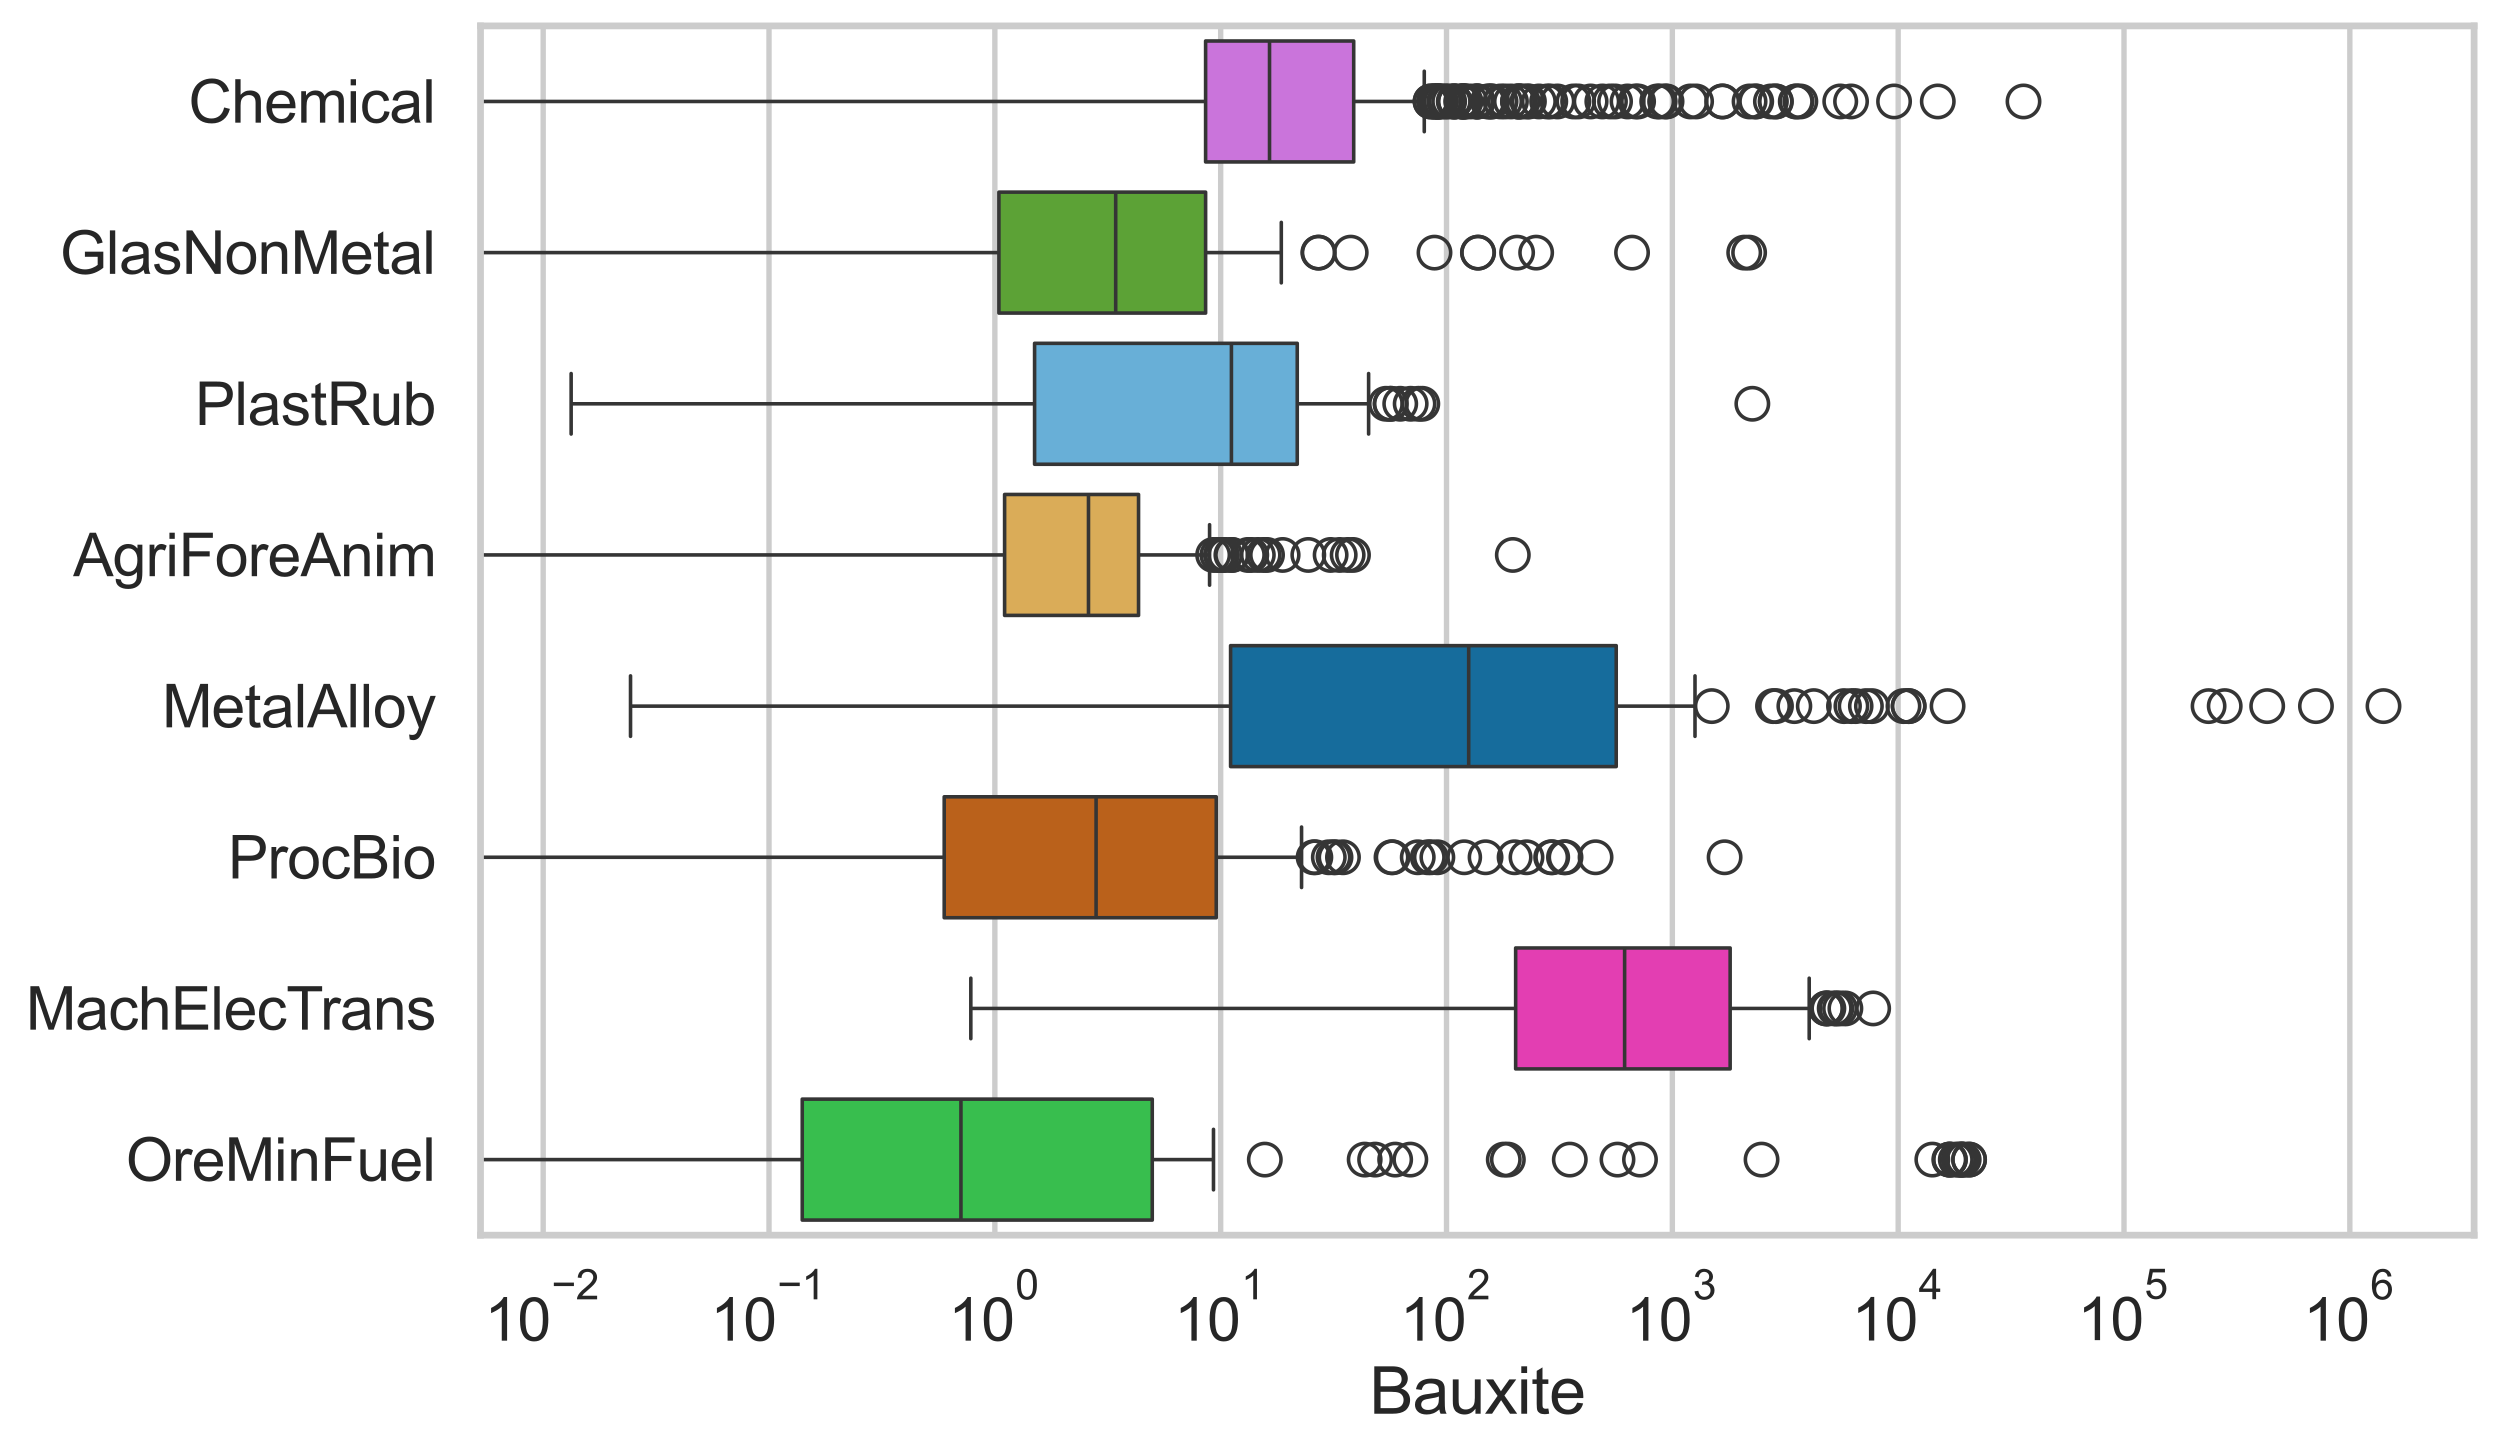 <?xml version="1.0" encoding="utf-8" standalone="no"?>
<!DOCTYPE svg PUBLIC "-//W3C//DTD SVG 1.1//EN"
  "http://www.w3.org/Graphics/SVG/1.1/DTD/svg11.dtd">
<svg xmlns:xlink="http://www.w3.org/1999/xlink" width="695.577pt" height="404.121pt" viewBox="0 0 695.577 404.121" xmlns="http://www.w3.org/2000/svg" version="1.1">
 <defs>
  <style type="text/css">*{stroke-linejoin: round; stroke-linecap: butt}</style>
 </defs>
 <g id="figure_1">
  <g id="patch_1">
   <path d="M 0 404.121 
L 695.577 404.121 
L 695.577 0 
L 0 0 
z
" style="fill: #ffffff"/>
  </g>
  <g id="axes_1">
   <g id="patch_2">
    <path d="M 133.697 343.665 
L 688.377 343.665 
L 688.377 7.2 
L 133.697 7.2 
z
" style="fill: #ffffff"/>
   </g>
   <g id="matplotlib.axis_1">
    <g id="xtick_1">
     <g id="line2d_1">
      <path d="M 151.13 343.665 
L 151.13 7.2 
" clip-path="url(#pf6c7abf6c6)" style="fill: none; stroke: #cccccc; stroke-width: 1.5; stroke-linecap: round"/>
     </g>
     <g id="text_1">
      <!-- $\mathdefault{10^{-2}}$ -->
      <g style="fill: #262626" transform="translate(134.795 373.18) scale(0.165 -0.165)">
       <defs>
        <path id="ArialMT-31" d="M 2384 0 
L 1822 0 
L 1822 3584 
Q 1619 3391 1289 3197 
Q 959 3003 697 2906 
L 697 3450 
Q 1169 3672 1522 3987 
Q 1875 4303 2022 4600 
L 2384 4600 
L 2384 0 
z
" transform="scale(0.016)"/>
        <path id="ArialMT-30" d="M 266 2259 
Q 266 3072 433 3567 
Q 600 4063 929 4331 
Q 1259 4600 1759 4600 
Q 2128 4600 2406 4451 
Q 2684 4303 2865 4023 
Q 3047 3744 3150 3342 
Q 3253 2941 3253 2259 
Q 3253 1453 3087 958 
Q 2922 463 2592 192 
Q 2263 -78 1759 -78 
Q 1097 -78 719 397 
Q 266 969 266 2259 
z
M 844 2259 
Q 844 1131 1108 757 
Q 1372 384 1759 384 
Q 2147 384 2411 759 
Q 2675 1134 2675 2259 
Q 2675 3391 2411 3762 
Q 2147 4134 1753 4134 
Q 1366 4134 1134 3806 
Q 844 3388 844 2259 
z
" transform="scale(0.016)"/>
        <path id="ArialMT-2212" d="M 3381 1997 
L 356 1997 
L 356 2522 
L 3381 2522 
L 3381 1997 
z
" transform="scale(0.016)"/>
        <path id="ArialMT-32" d="M 3222 541 
L 3222 0 
L 194 0 
Q 188 203 259 391 
Q 375 700 629 1000 
Q 884 1300 1366 1694 
Q 2113 2306 2375 2664 
Q 2638 3022 2638 3341 
Q 2638 3675 2398 3904 
Q 2159 4134 1775 4134 
Q 1369 4134 1125 3890 
Q 881 3647 878 3216 
L 300 3275 
Q 359 3922 746 4261 
Q 1134 4600 1788 4600 
Q 2447 4600 2831 4234 
Q 3216 3869 3216 3328 
Q 3216 3053 3103 2787 
Q 2991 2522 2730 2228 
Q 2469 1934 1863 1422 
Q 1356 997 1212 845 
Q 1069 694 975 541 
L 3222 541 
z
" transform="scale(0.016)"/>
       </defs>
       <use xlink:href="#ArialMT-31" transform="translate(0 0.994)"/>
       <use xlink:href="#ArialMT-30" transform="translate(55.615 0.994)"/>
       <use xlink:href="#ArialMT-2212" transform="translate(112.973 70.688) scale(0.7)"/>
       <use xlink:href="#ArialMT-32" transform="translate(153.852 70.688) scale(0.7)"/>
      </g>
     </g>
    </g>
    <g id="xtick_2">
     <g id="line2d_2">
      <path d="M 213.963 343.665 
L 213.963 7.2 
" clip-path="url(#pf6c7abf6c6)" style="fill: none; stroke: #cccccc; stroke-width: 1.5; stroke-linecap: round"/>
     </g>
     <g id="text_2">
      <!-- $\mathdefault{10^{-1}}$ -->
      <g style="fill: #262626" transform="translate(197.628 373.18) scale(0.165 -0.165)">
       <use xlink:href="#ArialMT-31" transform="translate(0 0.994)"/>
       <use xlink:href="#ArialMT-30" transform="translate(55.615 0.994)"/>
       <use xlink:href="#ArialMT-2212" transform="translate(112.973 70.688) scale(0.7)"/>
       <use xlink:href="#ArialMT-31" transform="translate(153.852 70.688) scale(0.7)"/>
      </g>
     </g>
    </g>
    <g id="xtick_3">
     <g id="line2d_3">
      <path d="M 276.797 343.665 
L 276.797 7.2 
" clip-path="url(#pf6c7abf6c6)" style="fill: none; stroke: #cccccc; stroke-width: 1.5; stroke-linecap: round"/>
     </g>
     <g id="text_3">
      <!-- $\mathdefault{10^{0}}$ -->
      <g style="fill: #262626" transform="translate(263.844 373.18) scale(0.165 -0.165)">
       <use xlink:href="#ArialMT-31" transform="translate(0 0.994)"/>
       <use xlink:href="#ArialMT-30" transform="translate(55.615 0.994)"/>
       <use xlink:href="#ArialMT-30" transform="translate(112.973 70.688) scale(0.7)"/>
      </g>
     </g>
    </g>
    <g id="xtick_4">
     <g id="line2d_4">
      <path d="M 339.63 343.665 
L 339.63 7.2 
" clip-path="url(#pf6c7abf6c6)" style="fill: none; stroke: #cccccc; stroke-width: 1.5; stroke-linecap: round"/>
     </g>
     <g id="text_4">
      <!-- $\mathdefault{10^{1}}$ -->
      <g style="fill: #262626" transform="translate(326.678 373.18) scale(0.165 -0.165)">
       <use xlink:href="#ArialMT-31" transform="translate(0 0.994)"/>
       <use xlink:href="#ArialMT-30" transform="translate(55.615 0.994)"/>
       <use xlink:href="#ArialMT-31" transform="translate(112.973 70.688) scale(0.7)"/>
      </g>
     </g>
    </g>
    <g id="xtick_5">
     <g id="line2d_5">
      <path d="M 402.464 343.665 
L 402.464 7.2 
" clip-path="url(#pf6c7abf6c6)" style="fill: none; stroke: #cccccc; stroke-width: 1.5; stroke-linecap: round"/>
     </g>
     <g id="text_5">
      <!-- $\mathdefault{10^{2}}$ -->
      <g style="fill: #262626" transform="translate(389.511 373.18) scale(0.165 -0.165)">
       <use xlink:href="#ArialMT-31" transform="translate(0 0.994)"/>
       <use xlink:href="#ArialMT-30" transform="translate(55.615 0.994)"/>
       <use xlink:href="#ArialMT-32" transform="translate(112.973 70.688) scale(0.7)"/>
      </g>
     </g>
    </g>
    <g id="xtick_6">
     <g id="line2d_6">
      <path d="M 465.297 343.665 
L 465.297 7.2 
" clip-path="url(#pf6c7abf6c6)" style="fill: none; stroke: #cccccc; stroke-width: 1.5; stroke-linecap: round"/>
     </g>
     <g id="text_6">
      <!-- $\mathdefault{10^{3}}$ -->
      <g style="fill: #262626" transform="translate(452.345 373.18) scale(0.165 -0.165)">
       <defs>
        <path id="ArialMT-33" d="M 269 1209 
L 831 1284 
Q 928 806 1161 595 
Q 1394 384 1728 384 
Q 2125 384 2398 659 
Q 2672 934 2672 1341 
Q 2672 1728 2419 1979 
Q 2166 2231 1775 2231 
Q 1616 2231 1378 2169 
L 1441 2663 
Q 1497 2656 1531 2656 
Q 1891 2656 2178 2843 
Q 2466 3031 2466 3422 
Q 2466 3731 2256 3934 
Q 2047 4138 1716 4138 
Q 1388 4138 1169 3931 
Q 950 3725 888 3313 
L 325 3413 
Q 428 3978 793 4289 
Q 1159 4600 1703 4600 
Q 2078 4600 2393 4439 
Q 2709 4278 2876 4000 
Q 3044 3722 3044 3409 
Q 3044 3113 2884 2869 
Q 2725 2625 2413 2481 
Q 2819 2388 3044 2092 
Q 3269 1797 3269 1353 
Q 3269 753 2831 336 
Q 2394 -81 1725 -81 
Q 1122 -81 723 278 
Q 325 638 269 1209 
z
" transform="scale(0.016)"/>
       </defs>
       <use xlink:href="#ArialMT-31" transform="translate(0 0.994)"/>
       <use xlink:href="#ArialMT-30" transform="translate(55.615 0.994)"/>
       <use xlink:href="#ArialMT-33" transform="translate(112.973 70.688) scale(0.7)"/>
      </g>
     </g>
    </g>
    <g id="xtick_7">
     <g id="line2d_7">
      <path d="M 528.131 343.665 
L 528.131 7.2 
" clip-path="url(#pf6c7abf6c6)" style="fill: none; stroke: #cccccc; stroke-width: 1.5; stroke-linecap: round"/>
     </g>
     <g id="text_7">
      <!-- $\mathdefault{10^{4}}$ -->
      <g style="fill: #262626" transform="translate(515.178 373.015) scale(0.165 -0.165)">
       <defs>
        <path id="ArialMT-34" d="M 2069 0 
L 2069 1097 
L 81 1097 
L 81 1613 
L 2172 4581 
L 2631 4581 
L 2631 1613 
L 3250 1613 
L 3250 1097 
L 2631 1097 
L 2631 0 
L 2069 0 
z
M 2069 1613 
L 2069 3678 
L 634 1613 
L 2069 1613 
z
" transform="scale(0.016)"/>
       </defs>
       <use xlink:href="#ArialMT-31" transform="translate(0 0.202)"/>
       <use xlink:href="#ArialMT-30" transform="translate(55.615 0.202)"/>
       <use xlink:href="#ArialMT-34" transform="translate(112.973 69.895) scale(0.7)"/>
      </g>
     </g>
    </g>
    <g id="xtick_8">
     <g id="line2d_8">
      <path d="M 590.964 343.665 
L 590.964 7.2 
" clip-path="url(#pf6c7abf6c6)" style="fill: none; stroke: #cccccc; stroke-width: 1.5; stroke-linecap: round"/>
     </g>
     <g id="text_8">
      <!-- $\mathdefault{10^{5}}$ -->
      <g style="fill: #262626" transform="translate(578.012 373.015) scale(0.165 -0.165)">
       <defs>
        <path id="ArialMT-35" d="M 266 1200 
L 856 1250 
Q 922 819 1161 601 
Q 1400 384 1738 384 
Q 2144 384 2425 690 
Q 2706 997 2706 1503 
Q 2706 1984 2436 2262 
Q 2166 2541 1728 2541 
Q 1456 2541 1237 2417 
Q 1019 2294 894 2097 
L 366 2166 
L 809 4519 
L 3088 4519 
L 3088 3981 
L 1259 3981 
L 1013 2750 
Q 1425 3038 1878 3038 
Q 2478 3038 2890 2622 
Q 3303 2206 3303 1553 
Q 3303 931 2941 478 
Q 2500 -78 1738 -78 
Q 1113 -78 717 272 
Q 322 622 266 1200 
z
" transform="scale(0.016)"/>
       </defs>
       <use xlink:href="#ArialMT-31" transform="translate(0 0.88)"/>
       <use xlink:href="#ArialMT-30" transform="translate(55.615 0.88)"/>
       <use xlink:href="#ArialMT-35" transform="translate(112.973 70.573) scale(0.7)"/>
      </g>
     </g>
    </g>
    <g id="xtick_9">
     <g id="line2d_9">
      <path d="M 653.798 343.665 
L 653.798 7.2 
" clip-path="url(#pf6c7abf6c6)" style="fill: none; stroke: #cccccc; stroke-width: 1.5; stroke-linecap: round"/>
     </g>
     <g id="text_9">
      <!-- $\mathdefault{10^{6}}$ -->
      <g style="fill: #262626" transform="translate(640.845 373.18) scale(0.165 -0.165)">
       <defs>
        <path id="ArialMT-36" d="M 3184 3459 
L 2625 3416 
Q 2550 3747 2413 3897 
Q 2184 4138 1850 4138 
Q 1581 4138 1378 3988 
Q 1113 3794 959 3422 
Q 806 3050 800 2363 
Q 1003 2672 1297 2822 
Q 1591 2972 1913 2972 
Q 2475 2972 2870 2558 
Q 3266 2144 3266 1488 
Q 3266 1056 3080 686 
Q 2894 316 2569 119 
Q 2244 -78 1831 -78 
Q 1128 -78 684 439 
Q 241 956 241 2144 
Q 241 3472 731 4075 
Q 1159 4600 1884 4600 
Q 2425 4600 2770 4297 
Q 3116 3994 3184 3459 
z
M 888 1484 
Q 888 1194 1011 928 
Q 1134 663 1356 523 
Q 1578 384 1822 384 
Q 2178 384 2434 671 
Q 2691 959 2691 1453 
Q 2691 1928 2437 2201 
Q 2184 2475 1800 2475 
Q 1419 2475 1153 2201 
Q 888 1928 888 1484 
z
" transform="scale(0.016)"/>
       </defs>
       <use xlink:href="#ArialMT-31" transform="translate(0 0.994)"/>
       <use xlink:href="#ArialMT-30" transform="translate(55.615 0.994)"/>
       <use xlink:href="#ArialMT-36" transform="translate(112.973 70.688) scale(0.7)"/>
      </g>
     </g>
    </g>
    <g id="xtick_10"/>
    <g id="xtick_11"/>
    <g id="xtick_12"/>
    <g id="xtick_13"/>
    <g id="xtick_14"/>
    <g id="xtick_15"/>
    <g id="xtick_16"/>
    <g id="xtick_17"/>
    <g id="xtick_18"/>
    <g id="xtick_19"/>
    <g id="xtick_20"/>
    <g id="xtick_21"/>
    <g id="xtick_22"/>
    <g id="xtick_23"/>
    <g id="xtick_24"/>
    <g id="xtick_25"/>
    <g id="xtick_26"/>
    <g id="xtick_27"/>
    <g id="xtick_28"/>
    <g id="xtick_29"/>
    <g id="xtick_30"/>
    <g id="xtick_31"/>
    <g id="xtick_32"/>
    <g id="xtick_33"/>
    <g id="xtick_34"/>
    <g id="xtick_35"/>
    <g id="xtick_36"/>
    <g id="xtick_37"/>
    <g id="xtick_38"/>
    <g id="xtick_39"/>
    <g id="xtick_40"/>
    <g id="xtick_41"/>
    <g id="xtick_42"/>
    <g id="xtick_43"/>
    <g id="xtick_44"/>
    <g id="xtick_45"/>
    <g id="xtick_46"/>
    <g id="xtick_47"/>
    <g id="xtick_48"/>
    <g id="xtick_49"/>
    <g id="xtick_50"/>
    <g id="xtick_51"/>
    <g id="xtick_52"/>
    <g id="xtick_53"/>
    <g id="xtick_54"/>
    <g id="xtick_55"/>
    <g id="xtick_56"/>
    <g id="xtick_57"/>
    <g id="xtick_58"/>
    <g id="xtick_59"/>
    <g id="xtick_60"/>
    <g id="xtick_61"/>
    <g id="xtick_62"/>
    <g id="xtick_63"/>
    <g id="xtick_64"/>
    <g id="xtick_65"/>
    <g id="xtick_66"/>
    <g id="xtick_67"/>
    <g id="xtick_68"/>
    <g id="xtick_69"/>
    <g id="xtick_70"/>
    <g id="xtick_71"/>
    <g id="xtick_72"/>
    <g id="xtick_73"/>
    <g id="xtick_74"/>
    <g id="xtick_75"/>
    <g id="xtick_76"/>
    <g id="xtick_77"/>
    <g id="xtick_78"/>
    <g id="xtick_79"/>
    <g id="text_10">
     <!-- Bauxite -->
     <g style="fill: #262626" transform="translate(381.019 393.344) scale(0.18 -0.18)">
      <defs>
       <path id="ArialMT-42" d="M 469 0 
L 469 4581 
L 2188 4581 
Q 2713 4581 3030 4442 
Q 3347 4303 3526 4014 
Q 3706 3725 3706 3409 
Q 3706 3116 3547 2856 
Q 3388 2597 3066 2438 
Q 3481 2316 3704 2022 
Q 3928 1728 3928 1328 
Q 3928 1006 3792 729 
Q 3656 453 3456 303 
Q 3256 153 2954 76 
Q 2653 0 2216 0 
L 469 0 
z
M 1075 2656 
L 2066 2656 
Q 2469 2656 2644 2709 
Q 2875 2778 2992 2937 
Q 3109 3097 3109 3338 
Q 3109 3566 3000 3739 
Q 2891 3913 2687 3977 
Q 2484 4041 1991 4041 
L 1075 4041 
L 1075 2656 
z
M 1075 541 
L 2216 541 
Q 2509 541 2628 563 
Q 2838 600 2978 687 
Q 3119 775 3209 942 
Q 3300 1109 3300 1328 
Q 3300 1584 3169 1773 
Q 3038 1963 2805 2039 
Q 2572 2116 2134 2116 
L 1075 2116 
L 1075 541 
z
" transform="scale(0.016)"/>
       <path id="ArialMT-61" d="M 2588 409 
Q 2275 144 1986 34 
Q 1697 -75 1366 -75 
Q 819 -75 525 192 
Q 231 459 231 875 
Q 231 1119 342 1320 
Q 453 1522 633 1644 
Q 813 1766 1038 1828 
Q 1203 1872 1538 1913 
Q 2219 1994 2541 2106 
Q 2544 2222 2544 2253 
Q 2544 2597 2384 2738 
Q 2169 2928 1744 2928 
Q 1347 2928 1158 2789 
Q 969 2650 878 2297 
L 328 2372 
Q 403 2725 575 2942 
Q 747 3159 1072 3276 
Q 1397 3394 1825 3394 
Q 2250 3394 2515 3294 
Q 2781 3194 2906 3042 
Q 3031 2891 3081 2659 
Q 3109 2516 3109 2141 
L 3109 1391 
Q 3109 606 3145 398 
Q 3181 191 3288 0 
L 2700 0 
Q 2613 175 2588 409 
z
M 2541 1666 
Q 2234 1541 1622 1453 
Q 1275 1403 1131 1340 
Q 988 1278 909 1158 
Q 831 1038 831 891 
Q 831 666 1001 516 
Q 1172 366 1500 366 
Q 1825 366 2078 508 
Q 2331 650 2450 897 
Q 2541 1088 2541 1459 
L 2541 1666 
z
" transform="scale(0.016)"/>
       <path id="ArialMT-75" d="M 2597 0 
L 2597 488 
Q 2209 -75 1544 -75 
Q 1250 -75 995 37 
Q 741 150 617 320 
Q 494 491 444 738 
Q 409 903 409 1263 
L 409 3319 
L 972 3319 
L 972 1478 
Q 972 1038 1006 884 
Q 1059 663 1231 536 
Q 1403 409 1656 409 
Q 1909 409 2131 539 
Q 2353 669 2445 892 
Q 2538 1116 2538 1541 
L 2538 3319 
L 3100 3319 
L 3100 0 
L 2597 0 
z
" transform="scale(0.016)"/>
       <path id="ArialMT-78" d="M 47 0 
L 1259 1725 
L 138 3319 
L 841 3319 
L 1350 2541 
Q 1494 2319 1581 2169 
Q 1719 2375 1834 2534 
L 2394 3319 
L 3066 3319 
L 1919 1756 
L 3153 0 
L 2463 0 
L 1781 1031 
L 1600 1309 
L 728 0 
L 47 0 
z
" transform="scale(0.016)"/>
       <path id="ArialMT-69" d="M 425 3934 
L 425 4581 
L 988 4581 
L 988 3934 
L 425 3934 
z
M 425 0 
L 425 3319 
L 988 3319 
L 988 0 
L 425 0 
z
" transform="scale(0.016)"/>
       <path id="ArialMT-74" d="M 1650 503 
L 1731 6 
Q 1494 -44 1306 -44 
Q 1000 -44 831 53 
Q 663 150 594 308 
Q 525 466 525 972 
L 525 2881 
L 113 2881 
L 113 3319 
L 525 3319 
L 525 4141 
L 1084 4478 
L 1084 3319 
L 1650 3319 
L 1650 2881 
L 1084 2881 
L 1084 941 
Q 1084 700 1114 631 
Q 1144 563 1211 522 
Q 1278 481 1403 481 
Q 1497 481 1650 503 
z
" transform="scale(0.016)"/>
       <path id="ArialMT-65" d="M 2694 1069 
L 3275 997 
Q 3138 488 2766 206 
Q 2394 -75 1816 -75 
Q 1088 -75 661 373 
Q 234 822 234 1631 
Q 234 2469 665 2931 
Q 1097 3394 1784 3394 
Q 2450 3394 2872 2941 
Q 3294 2488 3294 1666 
Q 3294 1616 3291 1516 
L 816 1516 
Q 847 969 1125 678 
Q 1403 388 1819 388 
Q 2128 388 2347 550 
Q 2566 713 2694 1069 
z
M 847 1978 
L 2700 1978 
Q 2663 2397 2488 2606 
Q 2219 2931 1791 2931 
Q 1403 2931 1139 2672 
Q 875 2413 847 1978 
z
" transform="scale(0.016)"/>
      </defs>
      <use xlink:href="#ArialMT-42"/>
      <use xlink:href="#ArialMT-61" transform="translate(66.699 0)"/>
      <use xlink:href="#ArialMT-75" transform="translate(122.314 0)"/>
      <use xlink:href="#ArialMT-78" transform="translate(177.93 0)"/>
      <use xlink:href="#ArialMT-69" transform="translate(227.93 0)"/>
      <use xlink:href="#ArialMT-74" transform="translate(250.146 0)"/>
      <use xlink:href="#ArialMT-65" transform="translate(277.93 0)"/>
     </g>
    </g>
   </g>
   <g id="matplotlib.axis_2">
    <g id="ytick_1">
     <g id="text_11">
      <!-- Chemical -->
      <g style="fill: #262626" transform="translate(52.428 34.134) scale(0.165 -0.165)">
       <defs>
        <path id="ArialMT-43" d="M 3763 1606 
L 4369 1453 
Q 4178 706 3683 314 
Q 3188 -78 2472 -78 
Q 1731 -78 1267 223 
Q 803 525 561 1097 
Q 319 1669 319 2325 
Q 319 3041 592 3573 
Q 866 4106 1370 4382 
Q 1875 4659 2481 4659 
Q 3169 4659 3637 4309 
Q 4106 3959 4291 3325 
L 3694 3184 
Q 3534 3684 3231 3912 
Q 2928 4141 2469 4141 
Q 1941 4141 1586 3887 
Q 1231 3634 1087 3207 
Q 944 2781 944 2328 
Q 944 1744 1114 1308 
Q 1284 872 1643 656 
Q 2003 441 2422 441 
Q 2931 441 3284 734 
Q 3638 1028 3763 1606 
z
" transform="scale(0.016)"/>
        <path id="ArialMT-68" d="M 422 0 
L 422 4581 
L 984 4581 
L 984 2938 
Q 1378 3394 1978 3394 
Q 2347 3394 2619 3248 
Q 2891 3103 3008 2847 
Q 3125 2591 3125 2103 
L 3125 0 
L 2563 0 
L 2563 2103 
Q 2563 2525 2380 2717 
Q 2197 2909 1863 2909 
Q 1613 2909 1392 2779 
Q 1172 2650 1078 2428 
Q 984 2206 984 1816 
L 984 0 
L 422 0 
z
" transform="scale(0.016)"/>
        <path id="ArialMT-6d" d="M 422 0 
L 422 3319 
L 925 3319 
L 925 2853 
Q 1081 3097 1340 3245 
Q 1600 3394 1931 3394 
Q 2300 3394 2536 3241 
Q 2772 3088 2869 2813 
Q 3263 3394 3894 3394 
Q 4388 3394 4653 3120 
Q 4919 2847 4919 2278 
L 4919 0 
L 4359 0 
L 4359 2091 
Q 4359 2428 4304 2576 
Q 4250 2725 4106 2815 
Q 3963 2906 3769 2906 
Q 3419 2906 3187 2673 
Q 2956 2441 2956 1928 
L 2956 0 
L 2394 0 
L 2394 2156 
Q 2394 2531 2256 2718 
Q 2119 2906 1806 2906 
Q 1569 2906 1367 2781 
Q 1166 2656 1075 2415 
Q 984 2175 984 1722 
L 984 0 
L 422 0 
z
" transform="scale(0.016)"/>
        <path id="ArialMT-63" d="M 2588 1216 
L 3141 1144 
Q 3050 572 2676 248 
Q 2303 -75 1759 -75 
Q 1078 -75 664 370 
Q 250 816 250 1647 
Q 250 2184 428 2587 
Q 606 2991 970 3192 
Q 1334 3394 1763 3394 
Q 2303 3394 2647 3120 
Q 2991 2847 3088 2344 
L 2541 2259 
Q 2463 2594 2264 2762 
Q 2066 2931 1784 2931 
Q 1359 2931 1093 2626 
Q 828 2322 828 1663 
Q 828 994 1084 691 
Q 1341 388 1753 388 
Q 2084 388 2306 591 
Q 2528 794 2588 1216 
z
" transform="scale(0.016)"/>
        <path id="ArialMT-6c" d="M 409 0 
L 409 4581 
L 972 4581 
L 972 0 
L 409 0 
z
" transform="scale(0.016)"/>
       </defs>
       <use xlink:href="#ArialMT-43"/>
       <use xlink:href="#ArialMT-68" transform="translate(72.217 0)"/>
       <use xlink:href="#ArialMT-65" transform="translate(127.832 0)"/>
       <use xlink:href="#ArialMT-6d" transform="translate(183.447 0)"/>
       <use xlink:href="#ArialMT-69" transform="translate(266.748 0)"/>
       <use xlink:href="#ArialMT-63" transform="translate(288.965 0)"/>
       <use xlink:href="#ArialMT-61" transform="translate(338.965 0)"/>
       <use xlink:href="#ArialMT-6c" transform="translate(394.58 0)"/>
      </g>
     </g>
    </g>
    <g id="ytick_2">
     <g id="text_12">
      <!-- GlasNonMetal -->
      <g style="fill: #262626" transform="translate(16.659 76.192) scale(0.165 -0.165)">
       <defs>
        <path id="ArialMT-47" d="M 2638 1797 
L 2638 2334 
L 4578 2338 
L 4578 638 
Q 4131 281 3656 101 
Q 3181 -78 2681 -78 
Q 2006 -78 1454 211 
Q 903 500 622 1047 
Q 341 1594 341 2269 
Q 341 2938 620 3517 
Q 900 4097 1425 4378 
Q 1950 4659 2634 4659 
Q 3131 4659 3532 4498 
Q 3934 4338 4162 4050 
Q 4391 3763 4509 3300 
L 3963 3150 
Q 3859 3500 3706 3700 
Q 3553 3900 3268 4020 
Q 2984 4141 2638 4141 
Q 2222 4141 1919 4014 
Q 1616 3888 1430 3681 
Q 1244 3475 1141 3228 
Q 966 2803 966 2306 
Q 966 1694 1177 1281 
Q 1388 869 1791 669 
Q 2194 469 2647 469 
Q 3041 469 3416 620 
Q 3791 772 3984 944 
L 3984 1797 
L 2638 1797 
z
" transform="scale(0.016)"/>
        <path id="ArialMT-73" d="M 197 991 
L 753 1078 
Q 800 744 1014 566 
Q 1228 388 1613 388 
Q 2000 388 2187 545 
Q 2375 703 2375 916 
Q 2375 1106 2209 1216 
Q 2094 1291 1634 1406 
Q 1016 1563 777 1677 
Q 538 1791 414 1992 
Q 291 2194 291 2438 
Q 291 2659 392 2848 
Q 494 3038 669 3163 
Q 800 3259 1026 3326 
Q 1253 3394 1513 3394 
Q 1903 3394 2198 3281 
Q 2494 3169 2634 2976 
Q 2775 2784 2828 2463 
L 2278 2388 
Q 2241 2644 2061 2787 
Q 1881 2931 1553 2931 
Q 1166 2931 1000 2803 
Q 834 2675 834 2503 
Q 834 2394 903 2306 
Q 972 2216 1119 2156 
Q 1203 2125 1616 2013 
Q 2213 1853 2448 1751 
Q 2684 1650 2818 1456 
Q 2953 1263 2953 975 
Q 2953 694 2789 445 
Q 2625 197 2315 61 
Q 2006 -75 1616 -75 
Q 969 -75 630 194 
Q 291 463 197 991 
z
" transform="scale(0.016)"/>
        <path id="ArialMT-4e" d="M 488 0 
L 488 4581 
L 1109 4581 
L 3516 984 
L 3516 4581 
L 4097 4581 
L 4097 0 
L 3475 0 
L 1069 3600 
L 1069 0 
L 488 0 
z
" transform="scale(0.016)"/>
        <path id="ArialMT-6f" d="M 213 1659 
Q 213 2581 725 3025 
Q 1153 3394 1769 3394 
Q 2453 3394 2887 2945 
Q 3322 2497 3322 1706 
Q 3322 1066 3130 698 
Q 2938 331 2570 128 
Q 2203 -75 1769 -75 
Q 1072 -75 642 372 
Q 213 819 213 1659 
z
M 791 1659 
Q 791 1022 1069 705 
Q 1347 388 1769 388 
Q 2188 388 2466 706 
Q 2744 1025 2744 1678 
Q 2744 2294 2464 2611 
Q 2184 2928 1769 2928 
Q 1347 2928 1069 2612 
Q 791 2297 791 1659 
z
" transform="scale(0.016)"/>
        <path id="ArialMT-6e" d="M 422 0 
L 422 3319 
L 928 3319 
L 928 2847 
Q 1294 3394 1984 3394 
Q 2284 3394 2536 3286 
Q 2788 3178 2913 3003 
Q 3038 2828 3088 2588 
Q 3119 2431 3119 2041 
L 3119 0 
L 2556 0 
L 2556 2019 
Q 2556 2363 2490 2533 
Q 2425 2703 2258 2804 
Q 2091 2906 1866 2906 
Q 1506 2906 1245 2678 
Q 984 2450 984 1813 
L 984 0 
L 422 0 
z
" transform="scale(0.016)"/>
        <path id="ArialMT-4d" d="M 475 0 
L 475 4581 
L 1388 4581 
L 2472 1338 
Q 2622 884 2691 659 
Q 2769 909 2934 1394 
L 4031 4581 
L 4847 4581 
L 4847 0 
L 4263 0 
L 4263 3834 
L 2931 0 
L 2384 0 
L 1059 3900 
L 1059 0 
L 475 0 
z
" transform="scale(0.016)"/>
       </defs>
       <use xlink:href="#ArialMT-47"/>
       <use xlink:href="#ArialMT-6c" transform="translate(77.783 0)"/>
       <use xlink:href="#ArialMT-61" transform="translate(100 0)"/>
       <use xlink:href="#ArialMT-73" transform="translate(155.615 0)"/>
       <use xlink:href="#ArialMT-4e" transform="translate(205.615 0)"/>
       <use xlink:href="#ArialMT-6f" transform="translate(277.832 0)"/>
       <use xlink:href="#ArialMT-6e" transform="translate(333.447 0)"/>
       <use xlink:href="#ArialMT-4d" transform="translate(389.062 0)"/>
       <use xlink:href="#ArialMT-65" transform="translate(472.363 0)"/>
       <use xlink:href="#ArialMT-74" transform="translate(527.979 0)"/>
       <use xlink:href="#ArialMT-61" transform="translate(555.762 0)"/>
       <use xlink:href="#ArialMT-6c" transform="translate(611.377 0)"/>
      </g>
     </g>
    </g>
    <g id="ytick_3">
     <g id="text_13">
      <!-- PlastRub -->
      <g style="fill: #262626" transform="translate(54.248 118.25) scale(0.165 -0.165)">
       <defs>
        <path id="ArialMT-50" d="M 494 0 
L 494 4581 
L 2222 4581 
Q 2678 4581 2919 4538 
Q 3256 4481 3484 4323 
Q 3713 4166 3852 3881 
Q 3991 3597 3991 3256 
Q 3991 2672 3619 2267 
Q 3247 1863 2275 1863 
L 1100 1863 
L 1100 0 
L 494 0 
z
M 1100 2403 
L 2284 2403 
Q 2872 2403 3119 2622 
Q 3366 2841 3366 3238 
Q 3366 3525 3220 3729 
Q 3075 3934 2838 4000 
Q 2684 4041 2272 4041 
L 1100 4041 
L 1100 2403 
z
" transform="scale(0.016)"/>
        <path id="ArialMT-52" d="M 503 0 
L 503 4581 
L 2534 4581 
Q 3147 4581 3465 4457 
Q 3784 4334 3975 4021 
Q 4166 3709 4166 3331 
Q 4166 2844 3850 2509 
Q 3534 2175 2875 2084 
Q 3116 1969 3241 1856 
Q 3506 1613 3744 1247 
L 4541 0 
L 3778 0 
L 3172 953 
Q 2906 1366 2734 1584 
Q 2563 1803 2427 1890 
Q 2291 1978 2150 2013 
Q 2047 2034 1813 2034 
L 1109 2034 
L 1109 0 
L 503 0 
z
M 1109 2559 
L 2413 2559 
Q 2828 2559 3062 2645 
Q 3297 2731 3419 2920 
Q 3541 3109 3541 3331 
Q 3541 3656 3305 3865 
Q 3069 4075 2559 4075 
L 1109 4075 
L 1109 2559 
z
" transform="scale(0.016)"/>
        <path id="ArialMT-62" d="M 941 0 
L 419 0 
L 419 4581 
L 981 4581 
L 981 2947 
Q 1338 3394 1891 3394 
Q 2197 3394 2470 3270 
Q 2744 3147 2920 2923 
Q 3097 2700 3197 2384 
Q 3297 2069 3297 1709 
Q 3297 856 2875 390 
Q 2453 -75 1863 -75 
Q 1275 -75 941 416 
L 941 0 
z
M 934 1684 
Q 934 1088 1097 822 
Q 1363 388 1816 388 
Q 2184 388 2453 708 
Q 2722 1028 2722 1663 
Q 2722 2313 2464 2622 
Q 2206 2931 1841 2931 
Q 1472 2931 1203 2611 
Q 934 2291 934 1684 
z
" transform="scale(0.016)"/>
       </defs>
       <use xlink:href="#ArialMT-50"/>
       <use xlink:href="#ArialMT-6c" transform="translate(66.699 0)"/>
       <use xlink:href="#ArialMT-61" transform="translate(88.916 0)"/>
       <use xlink:href="#ArialMT-73" transform="translate(144.531 0)"/>
       <use xlink:href="#ArialMT-74" transform="translate(194.531 0)"/>
       <use xlink:href="#ArialMT-52" transform="translate(222.314 0)"/>
       <use xlink:href="#ArialMT-75" transform="translate(294.531 0)"/>
       <use xlink:href="#ArialMT-62" transform="translate(350.146 0)"/>
      </g>
     </g>
    </g>
    <g id="ytick_4">
     <g id="text_14">
      <!-- AgriForeAnim -->
      <g style="fill: #262626" transform="translate(20.341 160.308) scale(0.165 -0.165)">
       <defs>
        <path id="ArialMT-41" d="M -9 0 
L 1750 4581 
L 2403 4581 
L 4278 0 
L 3588 0 
L 3053 1388 
L 1138 1388 
L 634 0 
L -9 0 
z
M 1313 1881 
L 2866 1881 
L 2388 3150 
Q 2169 3728 2063 4100 
Q 1975 3659 1816 3225 
L 1313 1881 
z
" transform="scale(0.016)"/>
        <path id="ArialMT-67" d="M 319 -275 
L 866 -356 
Q 900 -609 1056 -725 
Q 1266 -881 1628 -881 
Q 2019 -881 2231 -725 
Q 2444 -569 2519 -288 
Q 2563 -116 2559 434 
Q 2191 0 1641 0 
Q 956 0 581 494 
Q 206 988 206 1678 
Q 206 2153 378 2554 
Q 550 2956 876 3175 
Q 1203 3394 1644 3394 
Q 2231 3394 2613 2919 
L 2613 3319 
L 3131 3319 
L 3131 450 
Q 3131 -325 2973 -648 
Q 2816 -972 2473 -1159 
Q 2131 -1347 1631 -1347 
Q 1038 -1347 672 -1080 
Q 306 -813 319 -275 
z
M 784 1719 
Q 784 1066 1043 766 
Q 1303 466 1694 466 
Q 2081 466 2343 764 
Q 2606 1063 2606 1700 
Q 2606 2309 2336 2618 
Q 2066 2928 1684 2928 
Q 1309 2928 1046 2623 
Q 784 2319 784 1719 
z
" transform="scale(0.016)"/>
        <path id="ArialMT-72" d="M 416 0 
L 416 3319 
L 922 3319 
L 922 2816 
Q 1116 3169 1280 3281 
Q 1444 3394 1641 3394 
Q 1925 3394 2219 3213 
L 2025 2691 
Q 1819 2813 1613 2813 
Q 1428 2813 1281 2702 
Q 1134 2591 1072 2394 
Q 978 2094 978 1738 
L 978 0 
L 416 0 
z
" transform="scale(0.016)"/>
        <path id="ArialMT-46" d="M 525 0 
L 525 4581 
L 3616 4581 
L 3616 4041 
L 1131 4041 
L 1131 2622 
L 3281 2622 
L 3281 2081 
L 1131 2081 
L 1131 0 
L 525 0 
z
" transform="scale(0.016)"/>
       </defs>
       <use xlink:href="#ArialMT-41"/>
       <use xlink:href="#ArialMT-67" transform="translate(66.699 0)"/>
       <use xlink:href="#ArialMT-72" transform="translate(122.314 0)"/>
       <use xlink:href="#ArialMT-69" transform="translate(155.615 0)"/>
       <use xlink:href="#ArialMT-46" transform="translate(177.832 0)"/>
       <use xlink:href="#ArialMT-6f" transform="translate(238.916 0)"/>
       <use xlink:href="#ArialMT-72" transform="translate(294.531 0)"/>
       <use xlink:href="#ArialMT-65" transform="translate(327.832 0)"/>
       <use xlink:href="#ArialMT-41" transform="translate(383.447 0)"/>
       <use xlink:href="#ArialMT-6e" transform="translate(450.146 0)"/>
       <use xlink:href="#ArialMT-69" transform="translate(505.762 0)"/>
       <use xlink:href="#ArialMT-6d" transform="translate(527.979 0)"/>
      </g>
     </g>
    </g>
    <g id="ytick_5">
     <g id="text_15">
      <!-- MetalAlloy -->
      <g style="fill: #262626" transform="translate(45.088 202.366) scale(0.165 -0.165)">
       <defs>
        <path id="ArialMT-79" d="M 397 -1278 
L 334 -750 
Q 519 -800 656 -800 
Q 844 -800 956 -737 
Q 1069 -675 1141 -563 
Q 1194 -478 1313 -144 
Q 1328 -97 1363 -6 
L 103 3319 
L 709 3319 
L 1400 1397 
Q 1534 1031 1641 628 
Q 1738 1016 1872 1384 
L 2581 3319 
L 3144 3319 
L 1881 -56 
Q 1678 -603 1566 -809 
Q 1416 -1088 1222 -1217 
Q 1028 -1347 759 -1347 
Q 597 -1347 397 -1278 
z
" transform="scale(0.016)"/>
       </defs>
       <use xlink:href="#ArialMT-4d"/>
       <use xlink:href="#ArialMT-65" transform="translate(83.301 0)"/>
       <use xlink:href="#ArialMT-74" transform="translate(138.916 0)"/>
       <use xlink:href="#ArialMT-61" transform="translate(166.699 0)"/>
       <use xlink:href="#ArialMT-6c" transform="translate(222.314 0)"/>
       <use xlink:href="#ArialMT-41" transform="translate(244.531 0)"/>
       <use xlink:href="#ArialMT-6c" transform="translate(311.23 0)"/>
       <use xlink:href="#ArialMT-6c" transform="translate(333.447 0)"/>
       <use xlink:href="#ArialMT-6f" transform="translate(355.664 0)"/>
       <use xlink:href="#ArialMT-79" transform="translate(411.279 0)"/>
      </g>
     </g>
    </g>
    <g id="ytick_6">
     <g id="text_16">
      <!-- ProcBio -->
      <g style="fill: #262626" transform="translate(63.424 244.425) scale(0.165 -0.165)">
       <use xlink:href="#ArialMT-50"/>
       <use xlink:href="#ArialMT-72" transform="translate(66.699 0)"/>
       <use xlink:href="#ArialMT-6f" transform="translate(100 0)"/>
       <use xlink:href="#ArialMT-63" transform="translate(155.615 0)"/>
       <use xlink:href="#ArialMT-42" transform="translate(205.615 0)"/>
       <use xlink:href="#ArialMT-69" transform="translate(272.314 0)"/>
       <use xlink:href="#ArialMT-6f" transform="translate(294.531 0)"/>
      </g>
     </g>
    </g>
    <g id="ytick_7">
     <g id="text_17">
      <!-- MachElecTrans -->
      <g style="fill: #262626" transform="translate(7.2 286.483) scale(0.165 -0.165)">
       <defs>
        <path id="ArialMT-45" d="M 506 0 
L 506 4581 
L 3819 4581 
L 3819 4041 
L 1113 4041 
L 1113 2638 
L 3647 2638 
L 3647 2100 
L 1113 2100 
L 1113 541 
L 3925 541 
L 3925 0 
L 506 0 
z
" transform="scale(0.016)"/>
        <path id="ArialMT-54" d="M 1659 0 
L 1659 4041 
L 150 4041 
L 150 4581 
L 3781 4581 
L 3781 4041 
L 2266 4041 
L 2266 0 
L 1659 0 
z
" transform="scale(0.016)"/>
       </defs>
       <use xlink:href="#ArialMT-4d"/>
       <use xlink:href="#ArialMT-61" transform="translate(83.301 0)"/>
       <use xlink:href="#ArialMT-63" transform="translate(138.916 0)"/>
       <use xlink:href="#ArialMT-68" transform="translate(188.916 0)"/>
       <use xlink:href="#ArialMT-45" transform="translate(244.531 0)"/>
       <use xlink:href="#ArialMT-6c" transform="translate(311.23 0)"/>
       <use xlink:href="#ArialMT-65" transform="translate(333.447 0)"/>
       <use xlink:href="#ArialMT-63" transform="translate(389.062 0)"/>
       <use xlink:href="#ArialMT-54" transform="translate(439.062 0)"/>
       <use xlink:href="#ArialMT-72" transform="translate(496.396 0)"/>
       <use xlink:href="#ArialMT-61" transform="translate(529.697 0)"/>
       <use xlink:href="#ArialMT-6e" transform="translate(585.312 0)"/>
       <use xlink:href="#ArialMT-73" transform="translate(640.928 0)"/>
      </g>
     </g>
    </g>
    <g id="ytick_8">
     <g id="text_18">
      <!-- OreMinFuel -->
      <g style="fill: #262626" transform="translate(35.013 328.541) scale(0.165 -0.165)">
       <defs>
        <path id="ArialMT-4f" d="M 309 2231 
Q 309 3372 921 4017 
Q 1534 4663 2503 4663 
Q 3138 4663 3647 4359 
Q 4156 4056 4423 3514 
Q 4691 2972 4691 2284 
Q 4691 1588 4409 1038 
Q 4128 488 3612 205 
Q 3097 -78 2500 -78 
Q 1853 -78 1343 234 
Q 834 547 571 1087 
Q 309 1628 309 2231 
z
M 934 2222 
Q 934 1394 1379 917 
Q 1825 441 2497 441 
Q 3181 441 3623 922 
Q 4066 1403 4066 2288 
Q 4066 2847 3877 3264 
Q 3688 3681 3323 3911 
Q 2959 4141 2506 4141 
Q 1863 4141 1398 3698 
Q 934 3256 934 2222 
z
" transform="scale(0.016)"/>
       </defs>
       <use xlink:href="#ArialMT-4f"/>
       <use xlink:href="#ArialMT-72" transform="translate(77.783 0)"/>
       <use xlink:href="#ArialMT-65" transform="translate(111.084 0)"/>
       <use xlink:href="#ArialMT-4d" transform="translate(166.699 0)"/>
       <use xlink:href="#ArialMT-69" transform="translate(250 0)"/>
       <use xlink:href="#ArialMT-6e" transform="translate(272.217 0)"/>
       <use xlink:href="#ArialMT-46" transform="translate(327.832 0)"/>
       <use xlink:href="#ArialMT-75" transform="translate(388.916 0)"/>
       <use xlink:href="#ArialMT-65" transform="translate(444.531 0)"/>
       <use xlink:href="#ArialMT-6c" transform="translate(500.146 0)"/>
      </g>
     </g>
    </g>
   </g>
   <g id="patch_3">
    <path d="M 335.438 11.406 
L 335.438 45.052 
L 376.642 45.052 
L 376.642 11.406 
L 335.438 11.406 
z
" clip-path="url(#pf6c7abf6c6)" style="fill: #ca74db; stroke: #353535; stroke-linejoin: miter"/>
   </g>
   <g id="line2d_10">
    <path d="M 335.438 28.229 
L -1 28.229 
" clip-path="url(#pf6c7abf6c6)" style="fill: none; stroke: #353535"/>
   </g>
   <g id="line2d_11">
    <path d="M 376.642 28.229 
L 396.276 28.229 
" clip-path="url(#pf6c7abf6c6)" style="fill: none; stroke: #353535"/>
   </g>
   <g id="line2d_12">
    <path clip-path="url(#pf6c7abf6c6)" style="fill: none; stroke: #353535; stroke-linecap: round"/>
   </g>
   <g id="line2d_13">
    <path d="M 396.276 19.817 
L 396.276 36.641 
" clip-path="url(#pf6c7abf6c6)" style="fill: none; stroke: #353535; stroke-linecap: round"/>
   </g>
   <g id="line2d_14">
    <defs>
     <path id="m94971d9223" d="M 0 4.5 
C 1.193 4.5 2.338 4.026 3.182 3.182 
C 4.026 2.338 4.5 1.193 4.5 0 
C 4.5 -1.193 4.026 -2.338 3.182 -3.182 
C 2.338 -4.026 1.193 -4.5 0 -4.5 
C -1.193 -4.5 -2.338 -4.026 -3.182 -3.182 
C -4.026 -2.338 -4.5 -1.193 -4.5 0 
C -4.5 1.193 -4.026 2.338 -3.182 3.182 
C -2.338 4.026 -1.193 4.5 0 4.5 
z
" style="stroke: #353535"/>
    </defs>
    <g clip-path="url(#pf6c7abf6c6)">
     <use xlink:href="#m94971d9223" x="494.119" y="28.229" style="fill-opacity: 0; stroke: #353535"/>
     <use xlink:href="#m94971d9223" x="407.395" y="28.229" style="fill-opacity: 0; stroke: #353535"/>
     <use xlink:href="#m94971d9223" x="539.15" y="28.229" style="fill-opacity: 0; stroke: #353535"/>
     <use xlink:href="#m94971d9223" x="463.29" y="28.229" style="fill-opacity: 0; stroke: #353535"/>
     <use xlink:href="#m94971d9223" x="399.082" y="28.229" style="fill-opacity: 0; stroke: #353535"/>
     <use xlink:href="#m94971d9223" x="400.909" y="28.229" style="fill-opacity: 0; stroke: #353535"/>
     <use xlink:href="#m94971d9223" x="442.56" y="28.229" style="fill-opacity: 0; stroke: #353535"/>
     <use xlink:href="#m94971d9223" x="407.067" y="28.229" style="fill-opacity: 0; stroke: #353535"/>
     <use xlink:href="#m94971d9223" x="407.594" y="28.229" style="fill-opacity: 0; stroke: #353535"/>
     <use xlink:href="#m94971d9223" x="404.778" y="28.229" style="fill-opacity: 0; stroke: #353535"/>
     <use xlink:href="#m94971d9223" x="410.737" y="28.229" style="fill-opacity: 0; stroke: #353535"/>
     <use xlink:href="#m94971d9223" x="461.088" y="28.229" style="fill-opacity: 0; stroke: #353535"/>
     <use xlink:href="#m94971d9223" x="488.33" y="28.229" style="fill-opacity: 0; stroke: #353535"/>
     <use xlink:href="#m94971d9223" x="409.13" y="28.229" style="fill-opacity: 0; stroke: #353535"/>
     <use xlink:href="#m94971d9223" x="406.713" y="28.229" style="fill-opacity: 0; stroke: #353535"/>
     <use xlink:href="#m94971d9223" x="424.972" y="28.229" style="fill-opacity: 0; stroke: #353535"/>
     <use xlink:href="#m94971d9223" x="399.826" y="28.229" style="fill-opacity: 0; stroke: #353535"/>
     <use xlink:href="#m94971d9223" x="411.076" y="28.229" style="fill-opacity: 0; stroke: #353535"/>
     <use xlink:href="#m94971d9223" x="400.302" y="28.229" style="fill-opacity: 0; stroke: #353535"/>
     <use xlink:href="#m94971d9223" x="479.299" y="28.229" style="fill-opacity: 0; stroke: #353535"/>
     <use xlink:href="#m94971d9223" x="492.721" y="28.229" style="fill-opacity: 0; stroke: #353535"/>
     <use xlink:href="#m94971d9223" x="494.021" y="28.229" style="fill-opacity: 0; stroke: #353535"/>
     <use xlink:href="#m94971d9223" x="398.038" y="28.229" style="fill-opacity: 0; stroke: #353535"/>
     <use xlink:href="#m94971d9223" x="471.904" y="28.229" style="fill-opacity: 0; stroke: #353535"/>
     <use xlink:href="#m94971d9223" x="420.386" y="28.229" style="fill-opacity: 0; stroke: #353535"/>
     <use xlink:href="#m94971d9223" x="414.925" y="28.229" style="fill-opacity: 0; stroke: #353535"/>
     <use xlink:href="#m94971d9223" x="500.913" y="28.229" style="fill-opacity: 0; stroke: #353535"/>
     <use xlink:href="#m94971d9223" x="413.917" y="28.229" style="fill-opacity: 0; stroke: #353535"/>
     <use xlink:href="#m94971d9223" x="401.822" y="28.229" style="fill-opacity: 0; stroke: #353535"/>
     <use xlink:href="#m94971d9223" x="399.079" y="28.229" style="fill-opacity: 0; stroke: #353535"/>
     <use xlink:href="#m94971d9223" x="428.169" y="28.229" style="fill-opacity: 0; stroke: #353535"/>
     <use xlink:href="#m94971d9223" x="404.627" y="28.229" style="fill-opacity: 0; stroke: #353535"/>
     <use xlink:href="#m94971d9223" x="399.081" y="28.229" style="fill-opacity: 0; stroke: #353535"/>
     <use xlink:href="#m94971d9223" x="422.901" y="28.229" style="fill-opacity: 0; stroke: #353535"/>
     <use xlink:href="#m94971d9223" x="437.78" y="28.229" style="fill-opacity: 0; stroke: #353535"/>
     <use xlink:href="#m94971d9223" x="425.389" y="28.229" style="fill-opacity: 0; stroke: #353535"/>
     <use xlink:href="#m94971d9223" x="404.714" y="28.229" style="fill-opacity: 0; stroke: #353535"/>
     <use xlink:href="#m94971d9223" x="430.464" y="28.229" style="fill-opacity: 0; stroke: #353535"/>
     <use xlink:href="#m94971d9223" x="479.167" y="28.229" style="fill-opacity: 0; stroke: #353535"/>
     <use xlink:href="#m94971d9223" x="399.934" y="28.229" style="fill-opacity: 0; stroke: #353535"/>
     <use xlink:href="#m94971d9223" x="398.013" y="28.229" style="fill-opacity: 0; stroke: #353535"/>
     <use xlink:href="#m94971d9223" x="404.469" y="28.229" style="fill-opacity: 0; stroke: #353535"/>
     <use xlink:href="#m94971d9223" x="414.343" y="28.229" style="fill-opacity: 0; stroke: #353535"/>
     <use xlink:href="#m94971d9223" x="423.676" y="28.229" style="fill-opacity: 0; stroke: #353535"/>
     <use xlink:href="#m94971d9223" x="422.433" y="28.229" style="fill-opacity: 0; stroke: #353535"/>
     <use xlink:href="#m94971d9223" x="417.5" y="28.229" style="fill-opacity: 0; stroke: #353535"/>
     <use xlink:href="#m94971d9223" x="445.818" y="28.229" style="fill-opacity: 0; stroke: #353535"/>
     <use xlink:href="#m94971d9223" x="488.634" y="28.229" style="fill-opacity: 0; stroke: #353535"/>
     <use xlink:href="#m94971d9223" x="515.017" y="28.229" style="fill-opacity: 0; stroke: #353535"/>
     <use xlink:href="#m94971d9223" x="422.335" y="28.229" style="fill-opacity: 0; stroke: #353535"/>
     <use xlink:href="#m94971d9223" x="415.173" y="28.229" style="fill-opacity: 0; stroke: #353535"/>
     <use xlink:href="#m94971d9223" x="403.209" y="28.229" style="fill-opacity: 0; stroke: #353535"/>
     <use xlink:href="#m94971d9223" x="407.757" y="28.229" style="fill-opacity: 0; stroke: #353535"/>
     <use xlink:href="#m94971d9223" x="512.016" y="28.229" style="fill-opacity: 0; stroke: #353535"/>
     <use xlink:href="#m94971d9223" x="447.937" y="28.229" style="fill-opacity: 0; stroke: #353535"/>
     <use xlink:href="#m94971d9223" x="563.002" y="28.229" style="fill-opacity: 0; stroke: #353535"/>
     <use xlink:href="#m94971d9223" x="526.986" y="28.229" style="fill-opacity: 0; stroke: #353535"/>
     <use xlink:href="#m94971d9223" x="486.782" y="28.229" style="fill-opacity: 0; stroke: #353535"/>
     <use xlink:href="#m94971d9223" x="411.189" y="28.229" style="fill-opacity: 0; stroke: #353535"/>
     <use xlink:href="#m94971d9223" x="400.256" y="28.229" style="fill-opacity: 0; stroke: #353535"/>
     <use xlink:href="#m94971d9223" x="410.904" y="28.229" style="fill-opacity: 0; stroke: #353535"/>
     <use xlink:href="#m94971d9223" x="452.824" y="28.229" style="fill-opacity: 0; stroke: #353535"/>
     <use xlink:href="#m94971d9223" x="407.137" y="28.229" style="fill-opacity: 0; stroke: #353535"/>
     <use xlink:href="#m94971d9223" x="431.331" y="28.229" style="fill-opacity: 0; stroke: #353535"/>
     <use xlink:href="#m94971d9223" x="406.551" y="28.229" style="fill-opacity: 0; stroke: #353535"/>
     <use xlink:href="#m94971d9223" x="439.083" y="28.229" style="fill-opacity: 0; stroke: #353535"/>
     <use xlink:href="#m94971d9223" x="400.192" y="28.229" style="fill-opacity: 0; stroke: #353535"/>
     <use xlink:href="#m94971d9223" x="399.373" y="28.229" style="fill-opacity: 0; stroke: #353535"/>
     <use xlink:href="#m94971d9223" x="400.286" y="28.229" style="fill-opacity: 0; stroke: #353535"/>
     <use xlink:href="#m94971d9223" x="455.765" y="28.229" style="fill-opacity: 0; stroke: #353535"/>
     <use xlink:href="#m94971d9223" x="499.851" y="28.229" style="fill-opacity: 0; stroke: #353535"/>
     <use xlink:href="#m94971d9223" x="402.344" y="28.229" style="fill-opacity: 0; stroke: #353535"/>
     <use xlink:href="#m94971d9223" x="406.887" y="28.229" style="fill-opacity: 0; stroke: #353535"/>
     <use xlink:href="#m94971d9223" x="433.323" y="28.229" style="fill-opacity: 0; stroke: #353535"/>
     <use xlink:href="#m94971d9223" x="470.342" y="28.229" style="fill-opacity: 0; stroke: #353535"/>
     <use xlink:href="#m94971d9223" x="418.759" y="28.229" style="fill-opacity: 0; stroke: #353535"/>
     <use xlink:href="#m94971d9223" x="499.636" y="28.229" style="fill-opacity: 0; stroke: #353535"/>
     <use xlink:href="#m94971d9223" x="455.025" y="28.229" style="fill-opacity: 0; stroke: #353535"/>
     <use xlink:href="#m94971d9223" x="422.446" y="28.229" style="fill-opacity: 0; stroke: #353535"/>
     <use xlink:href="#m94971d9223" x="449.358" y="28.229" style="fill-opacity: 0; stroke: #353535"/>
     <use xlink:href="#m94971d9223" x="461.773" y="28.229" style="fill-opacity: 0; stroke: #353535"/>
     <use xlink:href="#m94971d9223" x="463.682" y="28.229" style="fill-opacity: 0; stroke: #353535"/>
    </g>
   </g>
   <g id="patch_4">
    <path d="M 277.926 53.464 
L 277.926 87.11 
L 335.437 87.11 
L 335.437 53.464 
L 277.926 53.464 
z
" clip-path="url(#pf6c7abf6c6)" style="fill: #5ca236; stroke: #353535; stroke-linejoin: miter"/>
   </g>
   <g id="line2d_15">
    <path d="M 277.926 70.287 
L -1 70.287 
" clip-path="url(#pf6c7abf6c6)" style="fill: none; stroke: #353535"/>
   </g>
   <g id="line2d_16">
    <path d="M 335.437 70.287 
L 356.496 70.287 
" clip-path="url(#pf6c7abf6c6)" style="fill: none; stroke: #353535"/>
   </g>
   <g id="line2d_17">
    <path clip-path="url(#pf6c7abf6c6)" style="fill: none; stroke: #353535; stroke-linecap: round"/>
   </g>
   <g id="line2d_18">
    <path d="M 356.496 61.875 
L 356.496 78.699 
" clip-path="url(#pf6c7abf6c6)" style="fill: none; stroke: #353535; stroke-linecap: round"/>
   </g>
   <g id="line2d_19">
    <g clip-path="url(#pf6c7abf6c6)">
     <use xlink:href="#m94971d9223" x="454.085" y="70.287" style="fill-opacity: 0; stroke: #353535"/>
     <use xlink:href="#m94971d9223" x="411.202" y="70.287" style="fill-opacity: 0; stroke: #353535"/>
     <use xlink:href="#m94971d9223" x="375.81" y="70.287" style="fill-opacity: 0; stroke: #353535"/>
     <use xlink:href="#m94971d9223" x="366.906" y="70.287" style="fill-opacity: 0; stroke: #353535"/>
     <use xlink:href="#m94971d9223" x="486.659" y="70.287" style="fill-opacity: 0; stroke: #353535"/>
     <use xlink:href="#m94971d9223" x="399.119" y="70.287" style="fill-opacity: 0; stroke: #353535"/>
     <use xlink:href="#m94971d9223" x="411.262" y="70.287" style="fill-opacity: 0; stroke: #353535"/>
     <use xlink:href="#m94971d9223" x="366.799" y="70.287" style="fill-opacity: 0; stroke: #353535"/>
     <use xlink:href="#m94971d9223" x="485.296" y="70.287" style="fill-opacity: 0; stroke: #353535"/>
     <use xlink:href="#m94971d9223" x="422.106" y="70.287" style="fill-opacity: 0; stroke: #353535"/>
     <use xlink:href="#m94971d9223" x="427.407" y="70.287" style="fill-opacity: 0; stroke: #353535"/>
    </g>
   </g>
   <g id="patch_5">
    <path d="M 287.854 95.522 
L 287.854 129.168 
L 360.934 129.168 
L 360.934 95.522 
L 287.854 95.522 
z
" clip-path="url(#pf6c7abf6c6)" style="fill: #68afd7; stroke: #353535; stroke-linejoin: miter"/>
   </g>
   <g id="line2d_20">
    <path d="M 287.854 112.345 
L 158.91 112.345 
" clip-path="url(#pf6c7abf6c6)" style="fill: none; stroke: #353535"/>
   </g>
   <g id="line2d_21">
    <path d="M 360.934 112.345 
L 380.79 112.345 
" clip-path="url(#pf6c7abf6c6)" style="fill: none; stroke: #353535"/>
   </g>
   <g id="line2d_22">
    <path d="M 158.91 103.934 
L 158.91 120.757 
" clip-path="url(#pf6c7abf6c6)" style="fill: none; stroke: #353535; stroke-linecap: round"/>
   </g>
   <g id="line2d_23">
    <path d="M 380.79 103.934 
L 380.79 120.757 
" clip-path="url(#pf6c7abf6c6)" style="fill: none; stroke: #353535; stroke-linecap: round"/>
   </g>
   <g id="line2d_24">
    <g clip-path="url(#pf6c7abf6c6)">
     <use xlink:href="#m94971d9223" x="386.889" y="112.345" style="fill-opacity: 0; stroke: #353535"/>
     <use xlink:href="#m94971d9223" x="385.62" y="112.345" style="fill-opacity: 0; stroke: #353535"/>
     <use xlink:href="#m94971d9223" x="386.96" y="112.345" style="fill-opacity: 0; stroke: #353535"/>
     <use xlink:href="#m94971d9223" x="394.675" y="112.345" style="fill-opacity: 0; stroke: #353535"/>
     <use xlink:href="#m94971d9223" x="395.733" y="112.345" style="fill-opacity: 0; stroke: #353535"/>
     <use xlink:href="#m94971d9223" x="389.588" y="112.345" style="fill-opacity: 0; stroke: #353535"/>
     <use xlink:href="#m94971d9223" x="392.491" y="112.345" style="fill-opacity: 0; stroke: #353535"/>
     <use xlink:href="#m94971d9223" x="487.555" y="112.345" style="fill-opacity: 0; stroke: #353535"/>
    </g>
   </g>
   <g id="patch_6">
    <path d="M 279.512 137.58 
L 279.512 171.226 
L 316.777 171.226 
L 316.777 137.58 
L 279.512 137.58 
z
" clip-path="url(#pf6c7abf6c6)" style="fill: #daac58; stroke: #353535; stroke-linejoin: miter"/>
   </g>
   <g id="line2d_25">
    <path d="M 279.512 154.403 
L -1 154.403 
" clip-path="url(#pf6c7abf6c6)" style="fill: none; stroke: #353535"/>
   </g>
   <g id="line2d_26">
    <path d="M 316.777 154.403 
L 336.542 154.403 
" clip-path="url(#pf6c7abf6c6)" style="fill: none; stroke: #353535"/>
   </g>
   <g id="line2d_27">
    <path clip-path="url(#pf6c7abf6c6)" style="fill: none; stroke: #353535; stroke-linecap: round"/>
   </g>
   <g id="line2d_28">
    <path d="M 336.542 145.992 
L 336.542 162.815 
" clip-path="url(#pf6c7abf6c6)" style="fill: none; stroke: #353535; stroke-linecap: round"/>
   </g>
   <g id="line2d_29">
    <g clip-path="url(#pf6c7abf6c6)">
     <use xlink:href="#m94971d9223" x="364.01" y="154.403" style="fill-opacity: 0; stroke: #353535"/>
     <use xlink:href="#m94971d9223" x="339.897" y="154.403" style="fill-opacity: 0; stroke: #353535"/>
     <use xlink:href="#m94971d9223" x="372.746" y="154.403" style="fill-opacity: 0; stroke: #353535"/>
     <use xlink:href="#m94971d9223" x="339.938" y="154.403" style="fill-opacity: 0; stroke: #353535"/>
     <use xlink:href="#m94971d9223" x="342.826" y="154.403" style="fill-opacity: 0; stroke: #353535"/>
     <use xlink:href="#m94971d9223" x="340.901" y="154.403" style="fill-opacity: 0; stroke: #353535"/>
     <use xlink:href="#m94971d9223" x="356.866" y="154.403" style="fill-opacity: 0; stroke: #353535"/>
     <use xlink:href="#m94971d9223" x="374.963" y="154.403" style="fill-opacity: 0; stroke: #353535"/>
     <use xlink:href="#m94971d9223" x="338.705" y="154.403" style="fill-opacity: 0; stroke: #353535"/>
     <use xlink:href="#m94971d9223" x="347.196" y="154.403" style="fill-opacity: 0; stroke: #353535"/>
     <use xlink:href="#m94971d9223" x="339.698" y="154.403" style="fill-opacity: 0; stroke: #353535"/>
     <use xlink:href="#m94971d9223" x="420.909" y="154.403" style="fill-opacity: 0; stroke: #353535"/>
     <use xlink:href="#m94971d9223" x="376.443" y="154.403" style="fill-opacity: 0; stroke: #353535"/>
     <use xlink:href="#m94971d9223" x="370.22" y="154.403" style="fill-opacity: 0; stroke: #353535"/>
     <use xlink:href="#m94971d9223" x="337.533" y="154.403" style="fill-opacity: 0; stroke: #353535"/>
     <use xlink:href="#m94971d9223" x="352.525" y="154.403" style="fill-opacity: 0; stroke: #353535"/>
     <use xlink:href="#m94971d9223" x="342.607" y="154.403" style="fill-opacity: 0; stroke: #353535"/>
     <use xlink:href="#m94971d9223" x="348.142" y="154.403" style="fill-opacity: 0; stroke: #353535"/>
     <use xlink:href="#m94971d9223" x="349.968" y="154.403" style="fill-opacity: 0; stroke: #353535"/>
     <use xlink:href="#m94971d9223" x="351.578" y="154.403" style="fill-opacity: 0; stroke: #353535"/>
    </g>
   </g>
   <g id="patch_7">
    <path d="M 342.389 179.638 
L 342.389 213.285 
L 449.68 213.285 
L 449.68 179.638 
L 342.389 179.638 
z
" clip-path="url(#pf6c7abf6c6)" style="fill: #166c9c; stroke: #353535; stroke-linejoin: miter"/>
   </g>
   <g id="line2d_30">
    <path d="M 342.389 196.461 
L 175.431 196.461 
" clip-path="url(#pf6c7abf6c6)" style="fill: none; stroke: #353535"/>
   </g>
   <g id="line2d_31">
    <path d="M 449.68 196.461 
L 471.601 196.461 
" clip-path="url(#pf6c7abf6c6)" style="fill: none; stroke: #353535"/>
   </g>
   <g id="line2d_32">
    <path d="M 175.431 188.05 
L 175.431 204.873 
" clip-path="url(#pf6c7abf6c6)" style="fill: none; stroke: #353535; stroke-linecap: round"/>
   </g>
   <g id="line2d_33">
    <path d="M 471.601 188.05 
L 471.601 204.873 
" clip-path="url(#pf6c7abf6c6)" style="fill: none; stroke: #353535; stroke-linecap: round"/>
   </g>
   <g id="line2d_34">
    <g clip-path="url(#pf6c7abf6c6)">
     <use xlink:href="#m94971d9223" x="531.059" y="196.461" style="fill-opacity: 0; stroke: #353535"/>
     <use xlink:href="#m94971d9223" x="618.98" y="196.461" style="fill-opacity: 0; stroke: #353535"/>
     <use xlink:href="#m94971d9223" x="493.308" y="196.461" style="fill-opacity: 0; stroke: #353535"/>
     <use xlink:href="#m94971d9223" x="504.65" y="196.461" style="fill-opacity: 0; stroke: #353535"/>
     <use xlink:href="#m94971d9223" x="614.492" y="196.461" style="fill-opacity: 0; stroke: #353535"/>
     <use xlink:href="#m94971d9223" x="516.278" y="196.461" style="fill-opacity: 0; stroke: #353535"/>
     <use xlink:href="#m94971d9223" x="630.802" y="196.461" style="fill-opacity: 0; stroke: #353535"/>
     <use xlink:href="#m94971d9223" x="519.149" y="196.461" style="fill-opacity: 0; stroke: #353535"/>
     <use xlink:href="#m94971d9223" x="663.164" y="196.461" style="fill-opacity: 0; stroke: #353535"/>
     <use xlink:href="#m94971d9223" x="513.052" y="196.461" style="fill-opacity: 0; stroke: #353535"/>
     <use xlink:href="#m94971d9223" x="529.605" y="196.461" style="fill-opacity: 0; stroke: #353535"/>
     <use xlink:href="#m94971d9223" x="644.368" y="196.461" style="fill-opacity: 0; stroke: #353535"/>
     <use xlink:href="#m94971d9223" x="541.878" y="196.461" style="fill-opacity: 0; stroke: #353535"/>
     <use xlink:href="#m94971d9223" x="476.265" y="196.461" style="fill-opacity: 0; stroke: #353535"/>
     <use xlink:href="#m94971d9223" x="499.247" y="196.461" style="fill-opacity: 0; stroke: #353535"/>
     <use xlink:href="#m94971d9223" x="520.826" y="196.461" style="fill-opacity: 0; stroke: #353535"/>
     <use xlink:href="#m94971d9223" x="531.027" y="196.461" style="fill-opacity: 0; stroke: #353535"/>
     <use xlink:href="#m94971d9223" x="494.129" y="196.461" style="fill-opacity: 0; stroke: #353535"/>
     <use xlink:href="#m94971d9223" x="515.119" y="196.461" style="fill-opacity: 0; stroke: #353535"/>
    </g>
   </g>
   <g id="patch_8">
    <path d="M 262.709 221.696 
L 262.709 255.343 
L 338.395 255.343 
L 338.395 221.696 
L 262.709 221.696 
z
" clip-path="url(#pf6c7abf6c6)" style="fill: #ba611b; stroke: #353535; stroke-linejoin: miter"/>
   </g>
   <g id="line2d_35">
    <path d="M 262.709 238.519 
L -1 238.519 
" clip-path="url(#pf6c7abf6c6)" style="fill: none; stroke: #353535"/>
   </g>
   <g id="line2d_36">
    <path d="M 338.395 238.519 
L 362.131 238.519 
" clip-path="url(#pf6c7abf6c6)" style="fill: none; stroke: #353535"/>
   </g>
   <g id="line2d_37">
    <path clip-path="url(#pf6c7abf6c6)" style="fill: none; stroke: #353535; stroke-linecap: round"/>
   </g>
   <g id="line2d_38">
    <path d="M 362.131 230.108 
L 362.131 246.931 
" clip-path="url(#pf6c7abf6c6)" style="fill: none; stroke: #353535; stroke-linecap: round"/>
   </g>
   <g id="line2d_39">
    <g clip-path="url(#pf6c7abf6c6)">
     <use xlink:href="#m94971d9223" x="373.656" y="238.519" style="fill-opacity: 0; stroke: #353535"/>
     <use xlink:href="#m94971d9223" x="365.486" y="238.519" style="fill-opacity: 0; stroke: #353535"/>
     <use xlink:href="#m94971d9223" x="369.717" y="238.519" style="fill-opacity: 0; stroke: #353535"/>
     <use xlink:href="#m94971d9223" x="413.325" y="238.519" style="fill-opacity: 0; stroke: #353535"/>
     <use xlink:href="#m94971d9223" x="431.584" y="238.519" style="fill-opacity: 0; stroke: #353535"/>
     <use xlink:href="#m94971d9223" x="435.573" y="238.519" style="fill-opacity: 0; stroke: #353535"/>
     <use xlink:href="#m94971d9223" x="387.468" y="238.519" style="fill-opacity: 0; stroke: #353535"/>
     <use xlink:href="#m94971d9223" x="387.164" y="238.519" style="fill-opacity: 0; stroke: #353535"/>
     <use xlink:href="#m94971d9223" x="371.58" y="238.519" style="fill-opacity: 0; stroke: #353535"/>
     <use xlink:href="#m94971d9223" x="407.385" y="238.519" style="fill-opacity: 0; stroke: #353535"/>
     <use xlink:href="#m94971d9223" x="479.838" y="238.519" style="fill-opacity: 0; stroke: #353535"/>
     <use xlink:href="#m94971d9223" x="424.715" y="238.519" style="fill-opacity: 0; stroke: #353535"/>
     <use xlink:href="#m94971d9223" x="397.248" y="238.519" style="fill-opacity: 0; stroke: #353535"/>
     <use xlink:href="#m94971d9223" x="365.973" y="238.519" style="fill-opacity: 0; stroke: #353535"/>
     <use xlink:href="#m94971d9223" x="431.871" y="238.519" style="fill-opacity: 0; stroke: #353535"/>
     <use xlink:href="#m94971d9223" x="443.934" y="238.519" style="fill-opacity: 0; stroke: #353535"/>
     <use xlink:href="#m94971d9223" x="421.408" y="238.519" style="fill-opacity: 0; stroke: #353535"/>
     <use xlink:href="#m94971d9223" x="399.92" y="238.519" style="fill-opacity: 0; stroke: #353535"/>
     <use xlink:href="#m94971d9223" x="394.458" y="238.519" style="fill-opacity: 0; stroke: #353535"/>
     <use xlink:href="#m94971d9223" x="435.147" y="238.519" style="fill-opacity: 0; stroke: #353535"/>
     <use xlink:href="#m94971d9223" x="398.102" y="238.519" style="fill-opacity: 0; stroke: #353535"/>
     <use xlink:href="#m94971d9223" x="371.016" y="238.519" style="fill-opacity: 0; stroke: #353535"/>
    </g>
   </g>
   <g id="patch_9">
    <path d="M 421.701 263.754 
L 421.701 297.401 
L 481.381 297.401 
L 481.381 263.754 
L 421.701 263.754 
z
" clip-path="url(#pf6c7abf6c6)" style="fill: #e33eb2; stroke: #353535; stroke-linejoin: miter"/>
   </g>
   <g id="line2d_40">
    <path d="M 421.701 280.577 
L 270.112 280.577 
" clip-path="url(#pf6c7abf6c6)" style="fill: none; stroke: #353535"/>
   </g>
   <g id="line2d_41">
    <path d="M 481.381 280.577 
L 503.377 280.577 
" clip-path="url(#pf6c7abf6c6)" style="fill: none; stroke: #353535"/>
   </g>
   <g id="line2d_42">
    <path d="M 270.112 272.166 
L 270.112 288.989 
" clip-path="url(#pf6c7abf6c6)" style="fill: none; stroke: #353535; stroke-linecap: round"/>
   </g>
   <g id="line2d_43">
    <path d="M 503.377 272.166 
L 503.377 288.989 
" clip-path="url(#pf6c7abf6c6)" style="fill: none; stroke: #353535; stroke-linecap: round"/>
   </g>
   <g id="line2d_44">
    <g clip-path="url(#pf6c7abf6c6)">
     <use xlink:href="#m94971d9223" x="510.939" y="280.577" style="fill-opacity: 0; stroke: #353535"/>
     <use xlink:href="#m94971d9223" x="513.443" y="280.577" style="fill-opacity: 0; stroke: #353535"/>
     <use xlink:href="#m94971d9223" x="508.126" y="280.577" style="fill-opacity: 0; stroke: #353535"/>
     <use xlink:href="#m94971d9223" x="508.709" y="280.577" style="fill-opacity: 0; stroke: #353535"/>
     <use xlink:href="#m94971d9223" x="510.469" y="280.577" style="fill-opacity: 0; stroke: #353535"/>
     <use xlink:href="#m94971d9223" x="508.082" y="280.577" style="fill-opacity: 0; stroke: #353535"/>
     <use xlink:href="#m94971d9223" x="511.952" y="280.577" style="fill-opacity: 0; stroke: #353535"/>
     <use xlink:href="#m94971d9223" x="521.169" y="280.577" style="fill-opacity: 0; stroke: #353535"/>
    </g>
   </g>
   <g id="patch_10">
    <path d="M 223.208 305.812 
L 223.208 339.459 
L 320.592 339.459 
L 320.592 305.812 
L 223.208 305.812 
z
" clip-path="url(#pf6c7abf6c6)" style="fill: #38be4e; stroke: #353535; stroke-linejoin: miter"/>
   </g>
   <g id="line2d_45">
    <path d="M 223.208 322.635 
L -1 322.635 
" clip-path="url(#pf6c7abf6c6)" style="fill: none; stroke: #353535"/>
   </g>
   <g id="line2d_46">
    <path d="M 320.592 322.635 
L 337.629 322.635 
" clip-path="url(#pf6c7abf6c6)" style="fill: none; stroke: #353535"/>
   </g>
   <g id="line2d_47">
    <path clip-path="url(#pf6c7abf6c6)" style="fill: none; stroke: #353535; stroke-linecap: round"/>
   </g>
   <g id="line2d_48">
    <path d="M 337.629 314.224 
L 337.629 331.047 
" clip-path="url(#pf6c7abf6c6)" style="fill: none; stroke: #353535; stroke-linecap: round"/>
   </g>
   <g id="line2d_49">
    <g clip-path="url(#pf6c7abf6c6)">
     <use xlink:href="#m94971d9223" x="418.397" y="322.635" style="fill-opacity: 0; stroke: #353535"/>
     <use xlink:href="#m94971d9223" x="546.356" y="322.635" style="fill-opacity: 0; stroke: #353535"/>
     <use xlink:href="#m94971d9223" x="544.979" y="322.635" style="fill-opacity: 0; stroke: #353535"/>
     <use xlink:href="#m94971d9223" x="542.507" y="322.635" style="fill-opacity: 0; stroke: #353535"/>
     <use xlink:href="#m94971d9223" x="388.176" y="322.635" style="fill-opacity: 0; stroke: #353535"/>
     <use xlink:href="#m94971d9223" x="490.116" y="322.635" style="fill-opacity: 0; stroke: #353535"/>
     <use xlink:href="#m94971d9223" x="351.912" y="322.635" style="fill-opacity: 0; stroke: #353535"/>
     <use xlink:href="#m94971d9223" x="545.868" y="322.635" style="fill-opacity: 0; stroke: #353535"/>
     <use xlink:href="#m94971d9223" x="545.625" y="322.635" style="fill-opacity: 0; stroke: #353535"/>
     <use xlink:href="#m94971d9223" x="542.353" y="322.635" style="fill-opacity: 0; stroke: #353535"/>
     <use xlink:href="#m94971d9223" x="547.858" y="322.635" style="fill-opacity: 0; stroke: #353535"/>
     <use xlink:href="#m94971d9223" x="542.528" y="322.635" style="fill-opacity: 0; stroke: #353535"/>
     <use xlink:href="#m94971d9223" x="392.395" y="322.635" style="fill-opacity: 0; stroke: #353535"/>
     <use xlink:href="#m94971d9223" x="379.694" y="322.635" style="fill-opacity: 0; stroke: #353535"/>
     <use xlink:href="#m94971d9223" x="544.158" y="322.635" style="fill-opacity: 0; stroke: #353535"/>
     <use xlink:href="#m94971d9223" x="537.633" y="322.635" style="fill-opacity: 0; stroke: #353535"/>
     <use xlink:href="#m94971d9223" x="419.531" y="322.635" style="fill-opacity: 0; stroke: #353535"/>
     <use xlink:href="#m94971d9223" x="545.868" y="322.635" style="fill-opacity: 0; stroke: #353535"/>
     <use xlink:href="#m94971d9223" x="436.764" y="322.635" style="fill-opacity: 0; stroke: #353535"/>
     <use xlink:href="#m94971d9223" x="456.292" y="322.635" style="fill-opacity: 0; stroke: #353535"/>
     <use xlink:href="#m94971d9223" x="547.858" y="322.635" style="fill-opacity: 0; stroke: #353535"/>
     <use xlink:href="#m94971d9223" x="450.035" y="322.635" style="fill-opacity: 0; stroke: #353535"/>
     <use xlink:href="#m94971d9223" x="382.602" y="322.635" style="fill-opacity: 0; stroke: #353535"/>
    </g>
   </g>
   <g id="line2d_50">
    <path d="M 353.219 11.406 
L 353.219 45.052 
" clip-path="url(#pf6c7abf6c6)" style="fill: none; stroke: #353535"/>
   </g>
   <g id="line2d_51">
    <path d="M 310.419 53.464 
L 310.419 87.11 
" clip-path="url(#pf6c7abf6c6)" style="fill: none; stroke: #353535"/>
   </g>
   <g id="line2d_52">
    <path d="M 342.62 95.522 
L 342.62 129.168 
" clip-path="url(#pf6c7abf6c6)" style="fill: none; stroke: #353535"/>
   </g>
   <g id="line2d_53">
    <path d="M 302.849 137.58 
L 302.849 171.226 
" clip-path="url(#pf6c7abf6c6)" style="fill: none; stroke: #353535"/>
   </g>
   <g id="line2d_54">
    <path d="M 408.636 179.638 
L 408.636 213.285 
" clip-path="url(#pf6c7abf6c6)" style="fill: none; stroke: #353535"/>
   </g>
   <g id="line2d_55">
    <path d="M 304.963 221.696 
L 304.963 255.343 
" clip-path="url(#pf6c7abf6c6)" style="fill: none; stroke: #353535"/>
   </g>
   <g id="line2d_56">
    <path d="M 452.021 263.754 
L 452.021 297.401 
" clip-path="url(#pf6c7abf6c6)" style="fill: none; stroke: #353535"/>
   </g>
   <g id="line2d_57">
    <path d="M 267.363 305.812 
L 267.363 339.459 
" clip-path="url(#pf6c7abf6c6)" style="fill: none; stroke: #353535"/>
   </g>
   <g id="patch_11">
    <path d="M 133.697 343.665 
L 133.697 7.2 
" style="fill: none; stroke: #cccccc; stroke-width: 1.875; stroke-linejoin: miter; stroke-linecap: square"/>
   </g>
   <g id="patch_12">
    <path d="M 688.377 343.665 
L 688.377 7.2 
" style="fill: none; stroke: #cccccc; stroke-width: 1.875; stroke-linejoin: miter; stroke-linecap: square"/>
   </g>
   <g id="patch_13">
    <path d="M 133.697 343.665 
L 688.377 343.665 
" style="fill: none; stroke: #cccccc; stroke-width: 1.875; stroke-linejoin: miter; stroke-linecap: square"/>
   </g>
   <g id="patch_14">
    <path d="M 133.697 7.2 
L 688.377 7.2 
" style="fill: none; stroke: #cccccc; stroke-width: 1.875; stroke-linejoin: miter; stroke-linecap: square"/>
   </g>
  </g>
 </g>
 <defs>
  <clipPath id="pf6c7abf6c6">
   <rect x="133.697" y="7.2" width="554.68" height="336.465"/>
  </clipPath>
 </defs>
</svg>
